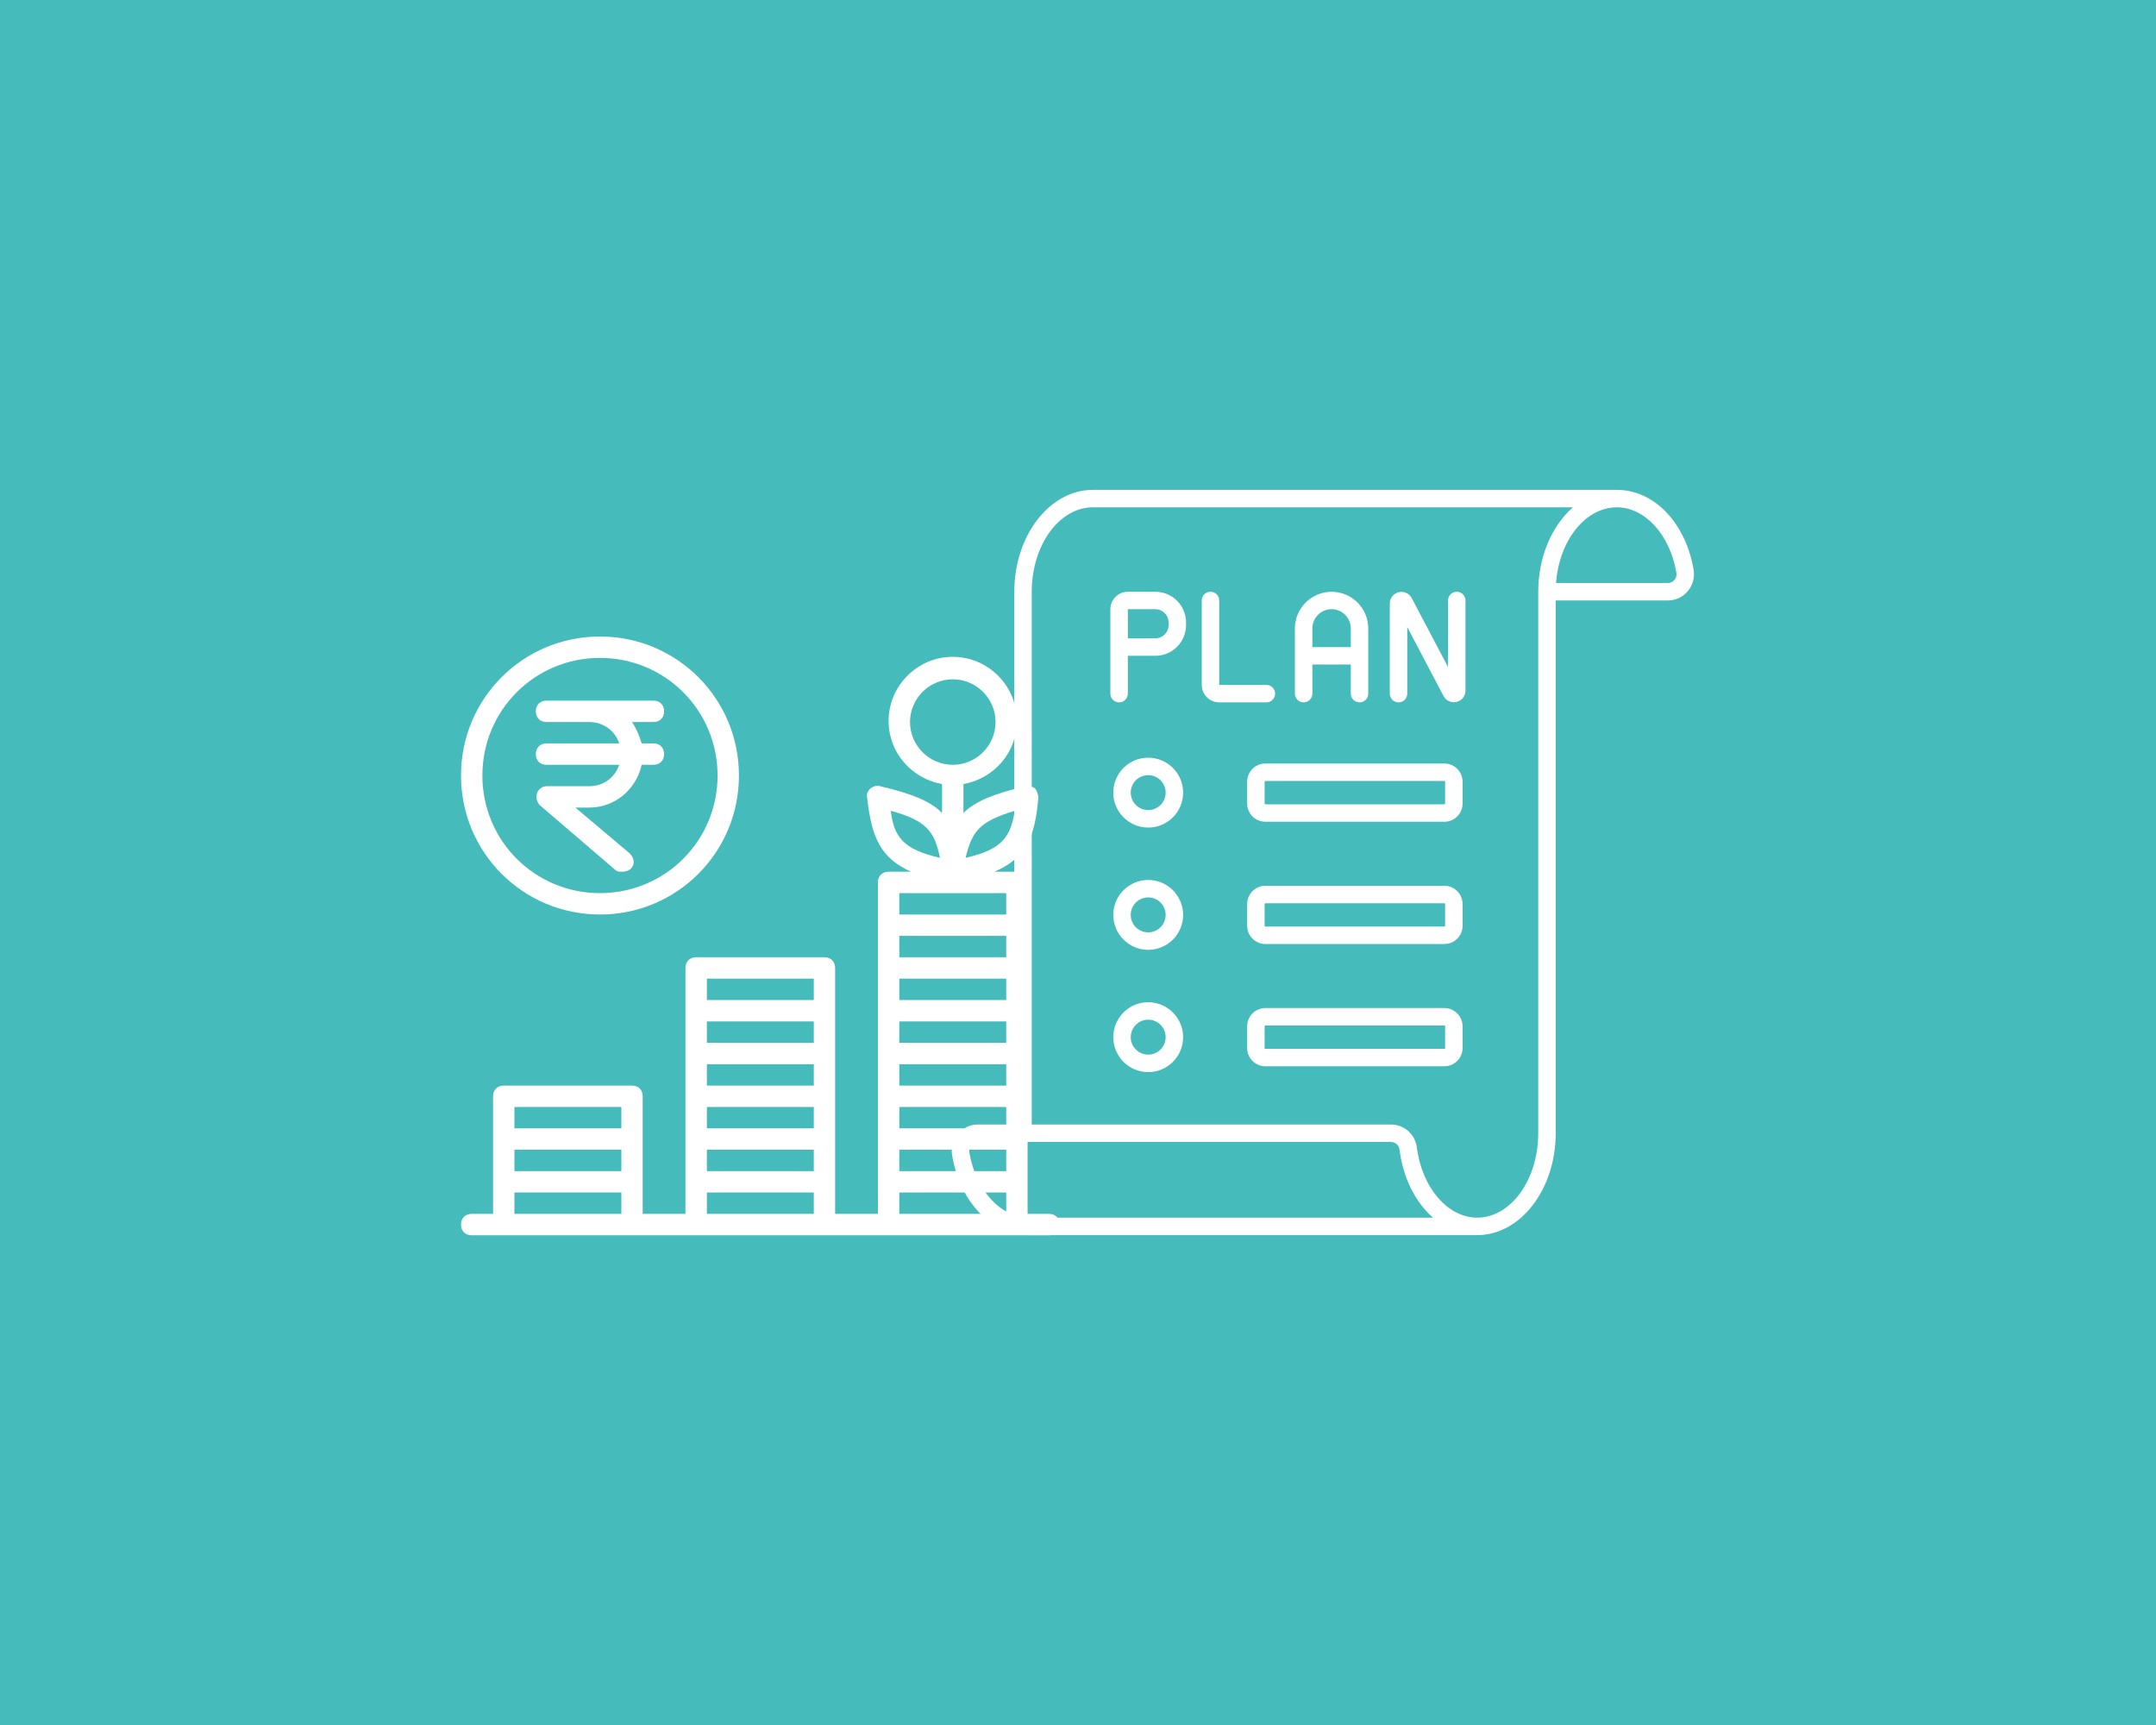 <svg xmlns="http://www.w3.org/2000/svg" xmlns:xlink="http://www.w3.org/1999/xlink" width="500" zoomAndPan="magnify" viewBox="0 0 375 300" height="400" preserveAspectRatio="xMidYMid meet" version="1.0"><defs><clipPath id="39f3eb7a82"><path d="M 165.383 85.148 L 295 85.148 L 295 214.836 L 165.383 214.836 Z M 165.383 85.148 " clip-rule="nonzero"/></clipPath><clipPath id="b0cc555cf6"><path d="M 80.184 114 L 184.719 114 L 184.719 215 L 80.184 215 Z M 80.184 114 " clip-rule="nonzero"/></clipPath><clipPath id="8e5ecebe87"><path d="M 80.184 110.699 L 129 110.699 L 129 160 L 80.184 160 Z M 80.184 110.699 " clip-rule="nonzero"/></clipPath></defs><rect x="-37.5" width="450" fill="#ffffff" y="-30" height="360" fill-opacity="1"/><rect x="-37.5" width="450" fill="#45bbbc" y="-30" height="360" fill-opacity="1"/><path fill="#ffffff" d="M 226.746 122.152 C 226.945 122.152 227.141 122.113 227.328 122.039 C 227.512 121.961 227.676 121.852 227.82 121.707 C 227.961 121.566 228.07 121.402 228.148 121.215 C 228.227 121.031 228.266 120.836 228.266 120.633 L 228.266 115.57 L 234.949 115.57 L 234.949 120.633 C 234.949 120.836 234.984 121.031 235.062 121.215 C 235.141 121.402 235.25 121.566 235.391 121.707 C 235.535 121.852 235.699 121.961 235.887 122.039 C 236.07 122.113 236.266 122.152 236.465 122.152 C 236.668 122.152 236.863 122.113 237.047 122.039 C 237.234 121.961 237.398 121.852 237.539 121.707 C 237.684 121.566 237.793 121.402 237.871 121.215 C 237.945 121.031 237.984 120.836 237.984 120.633 L 237.984 109.293 C 237.984 108.875 237.945 108.461 237.863 108.051 C 237.781 107.641 237.66 107.242 237.496 106.855 C 237.336 106.469 237.141 106.102 236.906 105.754 C 236.676 105.406 236.41 105.082 236.113 104.785 C 235.82 104.492 235.496 104.227 235.148 103.996 C 234.801 103.762 234.434 103.566 234.047 103.406 C 233.66 103.246 233.262 103.125 232.852 103.043 C 232.438 102.961 232.023 102.922 231.605 102.922 C 231.188 102.922 230.773 102.961 230.363 103.043 C 229.953 103.125 229.555 103.246 229.168 103.406 C 228.781 103.566 228.41 103.762 228.062 103.996 C 227.715 104.227 227.395 104.492 227.098 104.785 C 226.801 105.082 226.535 105.406 226.305 105.754 C 226.07 106.102 225.875 106.469 225.715 106.855 C 225.555 107.242 225.434 107.641 225.352 108.051 C 225.27 108.461 225.227 108.875 225.227 109.293 L 225.227 120.633 C 225.227 120.836 225.266 121.031 225.344 121.215 C 225.418 121.402 225.531 121.566 225.672 121.707 C 225.812 121.852 225.977 121.961 226.164 122.039 C 226.352 122.113 226.543 122.152 226.746 122.152 Z M 228.266 109.293 C 228.266 108.852 228.348 108.426 228.52 108.016 C 228.688 107.605 228.93 107.242 229.242 106.93 C 229.555 106.617 229.918 106.375 230.328 106.207 C 230.738 106.035 231.164 105.953 231.605 105.953 C 232.051 105.953 232.477 106.035 232.887 106.207 C 233.293 106.375 233.656 106.617 233.969 106.93 C 234.281 107.242 234.523 107.605 234.691 108.016 C 234.863 108.426 234.949 108.852 234.949 109.293 L 234.949 112.535 L 228.266 112.535 Z M 228.266 109.293 " fill-opacity="1" fill-rule="nonzero"/><path fill="#ffffff" d="M 221.785 120.633 C 221.785 120.434 221.746 120.238 221.668 120.055 C 221.59 119.867 221.48 119.703 221.34 119.559 C 221.195 119.418 221.031 119.309 220.848 119.23 C 220.66 119.152 220.465 119.117 220.266 119.117 L 212.062 119.117 L 212.062 104.434 C 212.062 104.23 212.023 104.039 211.949 103.852 C 211.871 103.664 211.762 103.5 211.617 103.359 C 211.477 103.215 211.312 103.105 211.125 103.031 C 210.941 102.953 210.746 102.914 210.543 102.914 C 210.344 102.914 210.148 102.953 209.965 103.031 C 209.777 103.105 209.613 103.215 209.469 103.359 C 209.328 103.5 209.219 103.664 209.141 103.852 C 209.062 104.039 209.027 104.23 209.027 104.434 L 209.027 119.117 C 209.027 119.52 209.105 119.906 209.258 120.277 C 209.414 120.648 209.633 120.977 209.918 121.262 C 210.203 121.547 210.531 121.766 210.902 121.922 C 211.273 122.074 211.66 122.152 212.062 122.152 L 220.266 122.152 C 220.465 122.152 220.66 122.113 220.848 122.039 C 221.031 121.961 221.195 121.852 221.34 121.707 C 221.48 121.566 221.59 121.402 221.668 121.215 C 221.746 121.031 221.785 120.836 221.785 120.633 Z M 221.785 120.633 " fill-opacity="1" fill-rule="nonzero"/><path fill="#ffffff" d="M 200.957 102.914 L 196.168 102.914 C 195.762 102.914 195.375 102.992 195.004 103.145 C 194.633 103.301 194.305 103.52 194.02 103.805 C 193.734 104.09 193.516 104.418 193.359 104.789 C 193.207 105.16 193.129 105.551 193.129 105.953 L 193.129 120.633 C 193.129 120.836 193.168 121.031 193.242 121.215 C 193.32 121.402 193.43 121.566 193.574 121.707 C 193.715 121.852 193.879 121.961 194.066 122.039 C 194.254 122.113 194.445 122.152 194.648 122.152 C 194.848 122.152 195.043 122.113 195.227 122.039 C 195.414 121.961 195.578 121.852 195.723 121.707 C 195.863 121.566 195.973 121.402 196.051 121.215 C 196.129 121.031 196.168 120.836 196.168 120.633 L 196.168 114.051 L 200.957 114.051 C 201.309 114.051 201.652 114.02 201.996 113.949 C 202.34 113.879 202.676 113.777 202.996 113.645 C 203.32 113.512 203.629 113.348 203.918 113.152 C 204.211 112.957 204.48 112.734 204.727 112.488 C 204.977 112.242 205.195 111.973 205.391 111.68 C 205.586 111.391 205.75 111.082 205.883 110.758 C 206.02 110.434 206.121 110.102 206.188 109.758 C 206.258 109.414 206.293 109.066 206.293 108.719 L 206.293 108.25 C 206.293 107.898 206.258 107.551 206.188 107.211 C 206.121 106.867 206.02 106.531 205.883 106.207 C 205.75 105.887 205.586 105.578 205.391 105.285 C 205.195 104.996 204.977 104.727 204.727 104.48 C 204.48 104.23 204.211 104.012 203.918 103.816 C 203.629 103.621 203.32 103.457 202.996 103.32 C 202.676 103.188 202.34 103.086 201.996 103.02 C 201.652 102.949 201.309 102.914 200.957 102.914 Z M 203.254 108.719 C 203.254 109.023 203.195 109.316 203.078 109.598 C 202.961 109.879 202.797 110.125 202.582 110.34 C 202.363 110.555 202.117 110.723 201.836 110.84 C 201.555 110.957 201.262 111.016 200.957 111.016 L 196.168 111.016 L 196.168 105.953 L 200.957 105.953 C 201.262 105.953 201.555 106.012 201.836 106.129 C 202.117 106.246 202.363 106.41 202.582 106.625 C 202.797 106.84 202.961 107.09 203.078 107.371 C 203.195 107.652 203.254 107.945 203.254 108.25 Z M 203.254 108.719 " fill-opacity="1" fill-rule="nonzero"/><path fill="#ffffff" d="M 253.375 102.914 C 253.176 102.914 252.98 102.953 252.797 103.031 C 252.609 103.105 252.445 103.215 252.301 103.359 C 252.16 103.5 252.051 103.664 251.973 103.852 C 251.895 104.039 251.859 104.23 251.859 104.434 L 251.859 116.008 L 245.547 104.02 C 245.332 103.609 245.012 103.305 244.586 103.117 C 244.16 102.926 243.723 102.887 243.27 102.996 C 242.82 103.109 242.449 103.348 242.164 103.715 C 241.875 104.082 241.73 104.496 241.73 104.965 L 241.73 120.633 C 241.73 120.836 241.77 121.031 241.848 121.215 C 241.926 121.402 242.035 121.566 242.176 121.707 C 242.32 121.852 242.484 121.961 242.668 122.039 C 242.855 122.113 243.051 122.152 243.25 122.152 C 243.453 122.152 243.645 122.113 243.832 122.039 C 244.02 121.961 244.184 121.852 244.324 121.707 C 244.469 121.566 244.578 121.402 244.652 121.215 C 244.73 121.031 244.77 120.836 244.77 120.633 L 244.77 109.062 L 251.078 121.047 C 251.297 121.461 251.617 121.762 252.039 121.953 C 252.465 122.141 252.902 122.18 253.355 122.07 C 253.809 121.957 254.176 121.719 254.465 121.352 C 254.75 120.984 254.895 120.57 254.895 120.105 L 254.895 104.434 C 254.895 104.23 254.855 104.039 254.781 103.852 C 254.703 103.664 254.594 103.5 254.449 103.359 C 254.309 103.215 254.145 103.105 253.957 103.031 C 253.77 102.953 253.578 102.914 253.375 102.914 Z M 253.375 102.914 " fill-opacity="1" fill-rule="nonzero"/><path fill="#ffffff" d="M 199.711 131.773 C 199.312 131.773 198.918 131.812 198.523 131.891 C 198.133 131.969 197.754 132.082 197.387 132.234 C 197.016 132.387 196.668 132.574 196.336 132.797 C 196.004 133.02 195.695 133.27 195.414 133.551 C 195.133 133.836 194.879 134.141 194.66 134.473 C 194.438 134.805 194.25 135.156 194.098 135.523 C 193.945 135.891 193.828 136.27 193.75 136.664 C 193.672 137.055 193.633 137.449 193.633 137.848 C 193.633 138.246 193.672 138.641 193.75 139.035 C 193.828 139.426 193.945 139.805 194.098 140.172 C 194.25 140.543 194.438 140.891 194.66 141.223 C 194.879 141.555 195.133 141.863 195.414 142.145 C 195.695 142.426 196.004 142.68 196.336 142.898 C 196.668 143.121 197.016 143.309 197.387 143.461 C 197.754 143.613 198.133 143.73 198.523 143.809 C 198.918 143.883 199.312 143.922 199.711 143.922 C 200.109 143.922 200.504 143.883 200.895 143.809 C 201.285 143.73 201.668 143.613 202.035 143.461 C 202.402 143.309 202.754 143.121 203.086 142.898 C 203.418 142.68 203.723 142.426 204.008 142.145 C 204.289 141.863 204.539 141.555 204.762 141.223 C 204.984 140.891 205.172 140.543 205.324 140.172 C 205.477 139.805 205.59 139.426 205.668 139.035 C 205.746 138.641 205.785 138.246 205.785 137.848 C 205.785 137.449 205.746 137.055 205.668 136.664 C 205.59 136.273 205.473 135.891 205.32 135.523 C 205.168 135.156 204.98 134.805 204.758 134.473 C 204.539 134.145 204.285 133.836 204.004 133.555 C 203.723 133.273 203.414 133.02 203.082 132.797 C 202.754 132.578 202.402 132.391 202.035 132.238 C 201.664 132.086 201.285 131.969 200.895 131.891 C 200.504 131.812 200.109 131.773 199.711 131.773 Z M 199.711 140.887 C 199.309 140.887 198.918 140.809 198.547 140.656 C 198.176 140.5 197.848 140.281 197.562 139.996 C 197.277 139.711 197.059 139.383 196.902 139.012 C 196.75 138.637 196.672 138.25 196.672 137.848 C 196.672 137.445 196.75 137.059 196.902 136.684 C 197.059 136.312 197.277 135.984 197.562 135.699 C 197.848 135.414 198.176 135.195 198.547 135.043 C 198.918 134.887 199.309 134.809 199.711 134.809 C 200.113 134.809 200.5 134.887 200.871 135.043 C 201.246 135.195 201.574 135.414 201.859 135.699 C 202.145 135.984 202.363 136.312 202.516 136.684 C 202.672 137.059 202.746 137.445 202.746 137.848 C 202.746 138.25 202.672 138.637 202.516 139.012 C 202.363 139.383 202.141 139.711 201.855 139.996 C 201.574 140.281 201.242 140.5 200.871 140.652 C 200.5 140.809 200.113 140.887 199.711 140.887 Z M 199.711 140.887 " fill-opacity="1" fill-rule="nonzero"/><path fill="#ffffff" d="M 251.23 132.785 L 220.082 132.785 C 219.664 132.785 219.262 132.867 218.875 133.027 C 218.488 133.188 218.148 133.414 217.852 133.711 C 217.555 134.008 217.328 134.348 217.164 134.734 C 217.004 135.121 216.926 135.527 216.922 135.945 L 216.922 139.75 C 216.926 140.172 217.004 140.574 217.164 140.961 C 217.328 141.348 217.555 141.688 217.852 141.984 C 218.148 142.281 218.488 142.508 218.875 142.668 C 219.262 142.828 219.664 142.91 220.082 142.91 L 251.23 142.91 C 251.648 142.91 252.051 142.828 252.438 142.668 C 252.824 142.508 253.164 142.281 253.461 141.984 C 253.758 141.688 253.988 141.348 254.148 140.961 C 254.309 140.574 254.387 140.172 254.391 139.75 L 254.391 135.945 C 254.387 135.527 254.309 135.121 254.148 134.734 C 253.988 134.348 253.758 134.008 253.461 133.711 C 253.164 133.414 252.824 133.188 252.438 133.027 C 252.051 132.867 251.648 132.785 251.23 132.785 Z M 251.352 139.75 C 251.352 139.832 251.312 139.875 251.23 139.875 L 220.082 139.875 C 220.004 139.875 219.961 139.832 219.961 139.75 L 219.961 135.945 C 219.961 135.863 220.004 135.824 220.082 135.824 L 251.23 135.824 C 251.312 135.824 251.352 135.863 251.352 135.945 Z M 251.352 139.75 " fill-opacity="1" fill-rule="nonzero"/><path fill="#ffffff" d="M 199.711 153.035 C 199.312 153.035 198.918 153.074 198.523 153.152 C 198.133 153.23 197.754 153.348 197.387 153.5 C 197.016 153.652 196.668 153.84 196.336 154.059 C 196.004 154.281 195.695 154.535 195.414 154.816 C 195.133 155.098 194.879 155.406 194.66 155.738 C 194.438 156.066 194.25 156.418 194.098 156.785 C 193.945 157.156 193.828 157.535 193.75 157.926 C 193.672 158.316 193.633 158.715 193.633 159.113 C 193.633 159.512 193.672 159.906 193.75 160.297 C 193.828 160.688 193.945 161.07 194.098 161.438 C 194.25 161.805 194.438 162.156 194.66 162.488 C 194.879 162.82 195.133 163.125 195.414 163.406 C 195.695 163.691 196.004 163.941 196.336 164.164 C 196.668 164.387 197.016 164.57 197.387 164.727 C 197.754 164.879 198.133 164.992 198.523 165.07 C 198.918 165.148 199.312 165.188 199.711 165.188 C 200.109 165.188 200.504 165.148 200.895 165.07 C 201.285 164.992 201.668 164.879 202.035 164.727 C 202.402 164.57 202.754 164.387 203.086 164.164 C 203.418 163.941 203.723 163.691 204.008 163.406 C 204.289 163.125 204.539 162.82 204.762 162.488 C 204.984 162.156 205.172 161.805 205.324 161.438 C 205.477 161.07 205.59 160.688 205.668 160.297 C 205.746 159.906 205.785 159.512 205.785 159.113 C 205.785 158.715 205.746 158.316 205.668 157.926 C 205.59 157.535 205.473 157.156 205.32 156.789 C 205.168 156.418 204.98 156.07 204.758 155.738 C 204.539 155.406 204.285 155.102 204.004 154.816 C 203.723 154.535 203.414 154.285 203.082 154.062 C 202.754 153.84 202.402 153.652 202.035 153.5 C 201.664 153.348 201.285 153.234 200.895 153.156 C 200.504 153.078 200.109 153.035 199.711 153.035 Z M 199.711 162.148 C 199.309 162.148 198.918 162.074 198.547 161.918 C 198.176 161.766 197.848 161.543 197.562 161.262 C 197.277 160.977 197.059 160.648 196.902 160.273 C 196.75 159.902 196.672 159.516 196.672 159.113 C 196.672 158.711 196.75 158.32 196.902 157.949 C 197.059 157.578 197.277 157.25 197.562 156.965 C 197.848 156.68 198.176 156.461 198.547 156.305 C 198.918 156.152 199.309 156.074 199.711 156.074 C 200.113 156.074 200.5 156.152 200.871 156.305 C 201.246 156.461 201.574 156.68 201.859 156.965 C 202.145 157.25 202.363 157.578 202.516 157.949 C 202.672 158.32 202.746 158.711 202.746 159.113 C 202.746 159.516 202.672 159.902 202.516 160.273 C 202.363 160.645 202.141 160.973 201.855 161.258 C 201.574 161.543 201.242 161.762 200.871 161.918 C 200.5 162.07 200.113 162.148 199.711 162.148 Z M 199.711 162.148 " fill-opacity="1" fill-rule="nonzero"/><path fill="#ffffff" d="M 251.23 154.051 L 220.082 154.051 C 219.664 154.051 219.262 154.129 218.875 154.289 C 218.488 154.453 218.148 154.68 217.852 154.977 C 217.555 155.273 217.328 155.613 217.164 156 C 217.004 156.387 216.926 156.789 216.922 157.207 L 216.922 161.016 C 216.926 161.434 217.004 161.836 217.164 162.223 C 217.328 162.609 217.555 162.953 217.852 163.246 C 218.148 163.543 218.488 163.773 218.875 163.934 C 219.262 164.094 219.664 164.176 220.082 164.176 L 251.23 164.176 C 251.648 164.176 252.051 164.094 252.438 163.934 C 252.824 163.773 253.164 163.543 253.461 163.246 C 253.758 162.953 253.988 162.609 254.148 162.223 C 254.309 161.836 254.387 161.434 254.391 161.016 L 254.391 157.207 C 254.387 156.789 254.309 156.387 254.148 156 C 253.988 155.613 253.758 155.273 253.461 154.977 C 253.164 154.68 252.824 154.453 252.438 154.289 C 252.051 154.129 251.648 154.051 251.23 154.051 Z M 251.352 161.016 C 251.352 161.098 251.312 161.137 251.23 161.137 L 220.082 161.137 C 220.004 161.137 219.961 161.098 219.961 161.016 L 219.961 157.207 C 219.961 157.129 220.004 157.086 220.082 157.086 L 251.23 157.086 C 251.312 157.086 251.352 157.129 251.352 157.207 Z M 251.352 161.016 " fill-opacity="1" fill-rule="nonzero"/><path fill="#ffffff" d="M 199.711 174.301 C 199.312 174.301 198.918 174.34 198.523 174.418 C 198.133 174.496 197.754 174.609 197.387 174.762 C 197.016 174.914 196.668 175.102 196.336 175.324 C 196.004 175.547 195.695 175.797 195.414 176.078 C 195.133 176.363 194.879 176.668 194.66 177 C 194.438 177.332 194.25 177.684 194.098 178.051 C 193.945 178.418 193.828 178.801 193.75 179.191 C 193.672 179.582 193.633 179.977 193.633 180.375 C 193.633 180.773 193.672 181.172 193.75 181.562 C 193.828 181.953 193.945 182.332 194.098 182.699 C 194.25 183.07 194.438 183.418 194.66 183.75 C 194.879 184.082 195.133 184.391 195.414 184.672 C 195.695 184.953 196.004 185.207 196.336 185.426 C 196.668 185.648 197.016 185.836 197.387 185.988 C 197.754 186.141 198.133 186.258 198.523 186.336 C 198.918 186.414 199.312 186.453 199.711 186.453 C 200.109 186.453 200.504 186.414 200.895 186.336 C 201.285 186.258 201.668 186.141 202.035 185.988 C 202.402 185.836 202.754 185.648 203.086 185.426 C 203.418 185.207 203.723 184.953 204.008 184.672 C 204.289 184.391 204.539 184.082 204.762 183.75 C 204.984 183.418 205.172 183.07 205.324 182.699 C 205.477 182.332 205.59 181.953 205.668 181.562 C 205.746 181.172 205.785 180.773 205.785 180.375 C 205.785 179.977 205.746 179.582 205.668 179.191 C 205.59 178.801 205.473 178.422 205.32 178.051 C 205.168 177.684 204.98 177.332 204.758 177.004 C 204.539 176.672 204.285 176.363 204.004 176.082 C 203.723 175.801 203.414 175.547 203.082 175.328 C 202.754 175.105 202.402 174.918 202.035 174.766 C 201.664 174.613 201.285 174.496 200.895 174.418 C 200.504 174.34 200.109 174.301 199.711 174.301 Z M 199.711 183.414 C 199.309 183.414 198.918 183.336 198.547 183.184 C 198.176 183.027 197.848 182.809 197.562 182.523 C 197.277 182.238 197.059 181.91 196.902 181.539 C 196.75 181.168 196.672 180.777 196.672 180.375 C 196.672 179.973 196.75 179.586 196.902 179.215 C 197.059 178.84 197.277 178.512 197.562 178.227 C 197.848 177.941 198.176 177.723 198.547 177.57 C 198.918 177.414 199.309 177.34 199.711 177.34 C 200.113 177.34 200.5 177.414 200.871 177.57 C 201.246 177.723 201.574 177.941 201.859 178.227 C 202.145 178.512 202.363 178.84 202.516 179.215 C 202.672 179.586 202.746 179.973 202.746 180.375 C 202.746 180.777 202.672 181.164 202.516 181.539 C 202.363 181.91 202.141 182.238 201.855 182.523 C 201.574 182.809 201.242 183.027 200.871 183.18 C 200.5 183.336 200.113 183.414 199.711 183.414 Z M 199.711 183.414 " fill-opacity="1" fill-rule="nonzero"/><path fill="#ffffff" d="M 251.23 175.312 L 220.082 175.312 C 219.664 175.312 219.262 175.395 218.875 175.555 C 218.488 175.715 218.148 175.945 217.852 176.238 C 217.555 176.535 217.328 176.879 217.164 177.266 C 217.004 177.652 216.926 178.055 216.922 178.473 L 216.922 182.281 C 216.926 182.699 217.004 183.102 217.164 183.488 C 217.328 183.875 217.555 184.215 217.852 184.512 C 218.148 184.809 218.488 185.035 218.875 185.195 C 219.262 185.359 219.664 185.438 220.082 185.438 L 251.23 185.438 C 251.648 185.438 252.051 185.359 252.438 185.195 C 252.824 185.035 253.164 184.809 253.461 184.512 C 253.758 184.215 253.988 183.875 254.148 183.488 C 254.309 183.102 254.387 182.699 254.391 182.281 L 254.391 178.473 C 254.387 178.055 254.309 177.652 254.148 177.266 C 253.988 176.879 253.758 176.535 253.461 176.238 C 253.164 175.945 252.824 175.715 252.438 175.555 C 252.051 175.395 251.648 175.312 251.23 175.312 Z M 251.352 182.281 C 251.352 182.359 251.312 182.402 251.23 182.402 L 220.082 182.402 C 220.004 182.402 219.961 182.359 219.961 182.281 L 219.961 178.473 C 219.961 178.391 220.004 178.352 220.082 178.352 L 251.23 178.352 C 251.312 178.352 251.352 178.391 251.352 178.473 Z M 251.352 182.281 " fill-opacity="1" fill-rule="nonzero"/><g clip-path="url(#39f3eb7a82)"><path fill="#ffffff" d="M 294.574 99.086 C 293.191 90.906 287.703 85.195 281.223 85.195 L 190.09 85.195 C 182.555 85.195 176.422 93.145 176.422 102.914 L 176.422 195.566 L 170.094 195.566 C 169.422 195.562 168.785 195.703 168.176 195.988 C 167.57 196.27 167.051 196.664 166.621 197.176 C 166.184 197.695 165.875 198.277 165.695 198.934 C 165.52 199.586 165.484 200.246 165.602 200.914 C 166.98 209.09 172.473 214.805 178.953 214.805 L 256.922 214.805 C 264.457 214.805 270.59 206.855 270.59 197.082 L 270.59 104.434 L 290.082 104.434 C 290.75 104.434 291.387 104.293 291.996 104.012 C 292.602 103.73 293.121 103.332 293.555 102.82 C 293.992 102.305 294.297 101.719 294.477 101.066 C 294.656 100.414 294.688 99.75 294.574 99.086 Z M 178.953 211.766 C 174.062 211.766 169.707 206.988 168.598 200.406 C 168.516 199.93 168.629 199.508 168.941 199.137 C 169.242 198.777 169.625 198.598 170.094 198.602 L 241.93 198.602 C 242.113 198.602 242.289 198.637 242.461 198.699 C 242.633 198.766 242.789 198.859 242.926 198.98 C 243.066 199.105 243.176 199.246 243.262 199.41 C 243.348 199.57 243.402 199.742 243.426 199.926 C 244.043 204.922 246.215 209.117 249.242 211.766 Z M 267.551 102.914 L 267.551 197.082 C 267.551 205.18 262.781 211.766 256.922 211.766 C 251.809 211.766 247.301 206.516 246.441 199.555 C 246.371 199.004 246.207 198.484 245.949 197.992 C 245.691 197.504 245.355 197.074 244.938 196.707 C 244.523 196.34 244.055 196.059 243.539 195.859 C 243.02 195.664 242.484 195.566 241.93 195.566 L 179.457 195.566 L 179.457 102.914 C 179.457 94.82 184.227 88.23 190.09 88.23 L 273.578 88.23 C 269.945 91.422 267.551 96.812 267.551 102.914 Z M 291.234 100.859 C 290.934 101.219 290.551 101.398 290.082 101.395 L 270.648 101.395 C 271.199 94.012 275.73 88.23 281.223 88.23 C 286.113 88.23 290.469 93.008 291.578 99.59 C 291.66 100.066 291.547 100.488 291.234 100.859 Z M 291.234 100.859 " fill-opacity="1" fill-rule="nonzero"/></g><g clip-path="url(#b0cc555cf6)"><path fill="#ffffff" d="M 182.453 211.109 L 178.734 211.109 L 178.734 153.465 C 178.734 152.352 177.988 151.605 176.875 151.605 L 172.969 151.605 C 178.551 149.191 180.035 145.469 180.594 138.777 C 180.594 138.219 180.41 137.66 180.035 137.102 C 179.477 136.73 178.922 136.73 178.359 136.73 C 172.969 138.031 169.621 139.336 167.574 141.379 L 167.574 136.359 C 172.781 135.43 176.871 130.969 176.871 125.387 C 176.871 119.254 171.852 114.23 165.715 114.23 C 159.578 114.23 154.559 119.254 154.559 125.387 C 154.559 130.969 158.648 135.43 163.855 136.359 L 163.855 141.379 C 161.812 139.336 158.648 138.035 153.07 136.73 C 152.512 136.547 151.957 136.73 151.395 137.102 C 151.023 137.473 150.652 138.031 150.836 138.777 C 151.582 145.469 153.066 149.191 158.461 151.605 L 154.559 151.605 C 153.441 151.605 152.695 152.352 152.695 153.465 L 152.695 211.109 L 145.258 211.109 L 145.258 168.344 C 145.258 167.227 144.512 166.484 143.398 166.484 L 121.082 166.484 C 119.969 166.484 119.223 167.227 119.223 168.344 L 119.223 211.109 L 111.785 211.109 L 111.785 190.656 C 111.785 189.539 111.039 188.797 109.926 188.797 L 87.621 188.797 C 86.504 188.797 85.762 189.539 85.762 190.656 L 85.762 211.109 L 82.043 211.109 C 80.926 211.109 80.184 211.855 80.184 212.969 C 80.184 214.086 80.926 214.832 82.043 214.832 L 182.453 214.832 C 183.57 214.832 184.312 214.086 184.312 212.969 C 184.312 211.855 183.57 211.109 182.453 211.109 Z M 108.074 211.109 L 89.477 211.109 L 89.477 207.391 L 108.074 207.391 Z M 108.074 203.676 L 89.477 203.676 L 89.477 199.953 L 108.074 199.953 Z M 108.074 196.234 L 89.477 196.234 L 89.477 192.516 L 108.074 192.516 Z M 141.547 211.109 L 122.949 211.109 L 122.949 207.391 L 141.547 207.391 Z M 141.547 203.676 L 122.949 203.676 L 122.949 199.953 L 141.547 199.953 Z M 141.547 196.234 L 122.949 196.234 L 122.949 192.516 L 141.547 192.516 Z M 141.547 188.797 L 122.949 188.797 L 122.949 185.078 L 141.547 185.078 Z M 141.547 181.359 L 122.949 181.359 L 122.949 177.641 L 141.547 177.641 Z M 141.547 173.922 L 122.949 173.922 L 122.949 170.203 L 141.547 170.203 Z M 176.504 141.008 C 175.758 145.473 174.457 147.703 167.949 149.191 C 169.066 144.539 170.367 142.867 176.504 141.008 Z M 158.281 125.574 C 158.281 121.484 161.629 118.137 165.723 118.137 C 169.812 118.137 173.16 121.48 173.16 125.574 C 173.16 129.668 169.812 133.012 165.723 133.012 C 161.629 133.012 158.281 129.668 158.281 125.574 Z M 154.934 141.008 C 161.07 142.684 162.559 144.543 163.488 149.191 C 156.977 147.703 155.492 145.469 154.934 141.008 Z M 175.016 211.109 L 156.422 211.109 L 156.422 207.391 L 175.016 207.391 Z M 175.016 203.676 L 156.422 203.676 L 156.422 199.953 L 175.016 199.953 Z M 175.016 196.234 L 156.422 196.234 L 156.422 192.516 L 175.016 192.516 Z M 175.016 188.797 L 156.422 188.797 L 156.422 185.078 L 175.016 185.078 Z M 175.016 181.359 L 156.422 181.359 L 156.422 177.641 L 175.016 177.641 Z M 175.016 173.922 L 156.422 173.922 L 156.422 170.203 L 175.016 170.203 Z M 175.016 166.484 L 156.422 166.484 L 156.422 162.762 L 175.016 162.762 Z M 175.016 159.047 L 156.422 159.047 L 156.422 155.328 L 175.016 155.328 Z M 175.016 159.047 " fill-opacity="1" fill-rule="nonzero"/></g><g clip-path="url(#8e5ecebe87)"><path fill="#ffffff" d="M 104.355 159.047 C 117.746 159.047 128.527 148.262 128.527 134.875 C 128.527 121.484 117.746 110.699 104.355 110.699 C 90.965 110.699 80.184 121.484 80.184 134.871 C 80.184 148.258 90.969 159.043 104.355 159.043 Z M 104.355 114.418 C 115.695 114.418 124.809 123.527 124.809 134.875 C 124.809 146.219 115.699 155.328 104.355 155.328 C 93.012 155.328 83.902 146.215 83.902 134.871 C 83.902 123.527 93.012 114.418 104.355 114.418 Z M 104.355 114.418 " fill-opacity="1" fill-rule="nonzero"/></g><path fill="#ffffff" d="M 93.199 131.152 C 93.199 132.27 93.941 133.012 95.059 133.012 L 107.703 133.012 C 106.957 135.246 104.914 136.734 102.496 136.734 L 95.059 136.734 C 94.312 136.734 93.57 137.293 93.383 138.035 C 93.199 138.777 93.383 139.52 93.941 140.078 L 106.957 151.234 C 107.328 151.605 107.703 151.605 108.258 151.605 C 108.816 151.605 109.375 151.422 109.75 151.047 C 110.492 150.305 110.309 149.188 109.562 148.445 L 100.078 140.449 L 102.496 140.449 C 106.957 140.449 110.676 137.285 111.605 133.008 L 113.652 133.008 C 114.766 133.008 115.512 132.266 115.512 131.148 C 115.512 130.031 114.766 129.289 113.652 129.289 L 111.605 129.289 C 111.234 127.988 110.676 126.684 109.93 125.57 L 113.652 125.57 C 114.766 125.57 115.512 124.824 115.512 123.711 C 115.512 122.594 114.766 121.848 113.652 121.848 L 95.059 121.848 C 93.941 121.848 93.199 122.594 93.199 123.711 C 93.199 124.824 93.941 125.57 95.059 125.57 L 102.496 125.57 C 104.914 125.57 106.961 127.055 107.703 129.289 L 95.059 129.289 C 93.941 129.289 93.199 130.031 93.199 131.148 Z M 93.199 131.152 " fill-opacity="1" fill-rule="nonzero"/></svg>